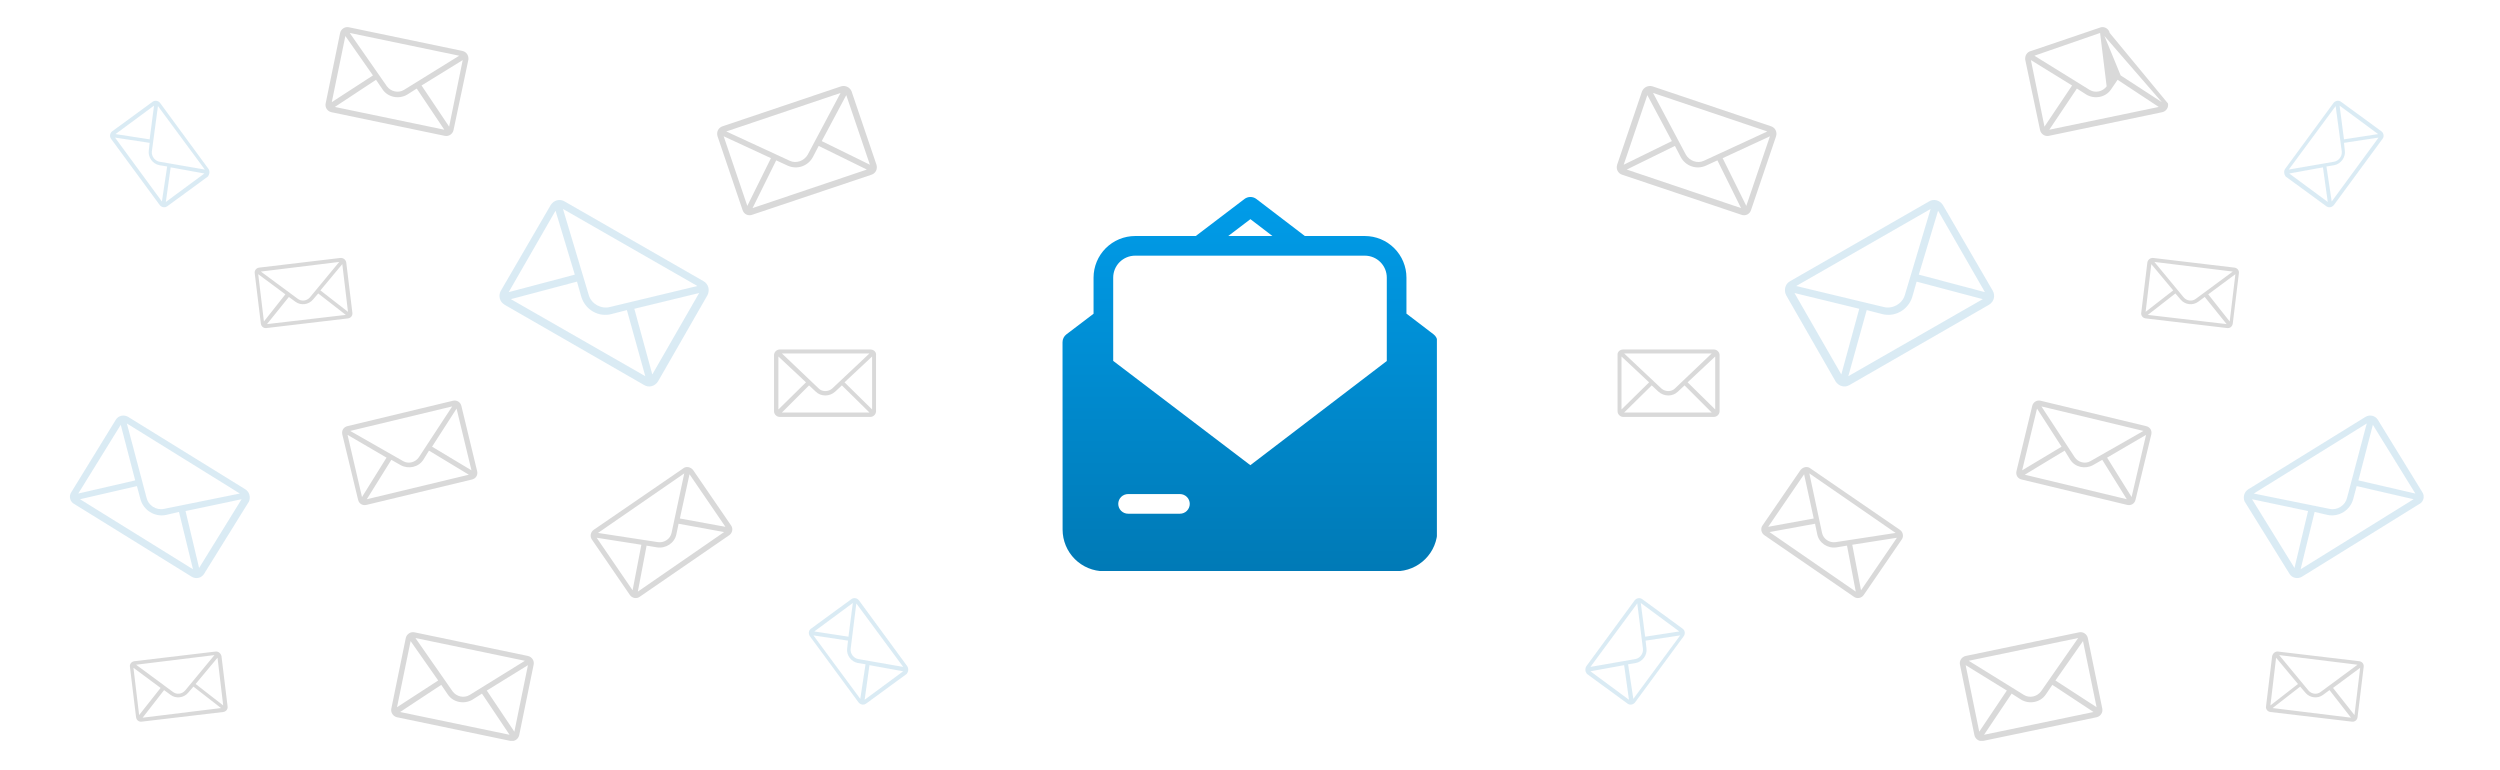 <svg xmlns="http://www.w3.org/2000/svg" xmlns:xlink="http://www.w3.org/1999/xlink" width="1920" zoomAndPan="magnify" viewBox="0 0 1440 443.25" height="591" preserveAspectRatio="xMidYMid meet" version="1.0"><defs><clipPath id="3a75eeaa1a"><path d="M 187 15.703 L 270 15.703 L 270 79 L 187 79 Z M 187 15.703 " clip-rule="nonzero"/></clipPath><clipPath id="21e28f2f3c"><path d="M 225 364 L 308 364 L 308 426.758 L 225 426.758 Z M 225 364 " clip-rule="nonzero"/></clipPath><clipPath id="496186daa5"><path d="M 612.016 113.266 L 827.652 113.266 L 827.652 328.902 L 612.016 328.902 Z M 612.016 113.266 " clip-rule="nonzero"/></clipPath><clipPath id="fc4c043217"><path d="M 825.758 192.59 L 810.113 180.645 L 810.113 159.887 C 810.113 159.105 810.074 158.32 809.996 157.543 C 809.918 156.762 809.801 155.988 809.648 155.219 C 809.492 154.449 809.305 153.691 809.074 152.941 C 808.848 152.191 808.582 151.453 808.281 150.73 C 807.98 150.008 807.645 149.297 807.277 148.609 C 806.906 147.918 806.504 147.246 806.066 146.594 C 805.633 145.941 805.164 145.312 804.668 144.707 C 804.172 144.102 803.645 143.52 803.09 142.969 C 802.535 142.414 801.957 141.887 801.352 141.391 C 800.746 140.891 800.117 140.426 799.465 139.988 C 798.812 139.555 798.141 139.152 797.449 138.781 C 796.758 138.41 796.051 138.078 795.328 137.777 C 794.602 137.477 793.867 137.211 793.117 136.984 C 792.367 136.754 791.605 136.562 790.84 136.41 C 790.07 136.258 789.297 136.141 788.516 136.062 C 787.734 135.984 786.953 135.945 786.168 135.945 L 751.594 135.945 L 723.676 114.621 C 723.184 114.246 722.645 113.957 722.059 113.758 C 721.469 113.559 720.867 113.461 720.246 113.457 C 719.629 113.457 719.023 113.555 718.438 113.754 C 717.848 113.953 717.309 114.238 716.812 114.613 L 688.758 135.945 L 653.828 135.945 C 653.047 135.945 652.266 135.984 651.484 136.062 C 650.703 136.141 649.93 136.254 649.16 136.41 C 648.391 136.562 647.633 136.754 646.883 136.98 C 646.133 137.211 645.395 137.473 644.672 137.773 C 643.949 138.074 643.238 138.41 642.551 138.781 C 641.859 139.148 641.188 139.555 640.535 139.988 C 639.883 140.426 639.254 140.891 638.648 141.387 C 638.043 141.887 637.461 142.41 636.906 142.965 C 636.355 143.52 635.828 144.102 635.332 144.707 C 634.832 145.312 634.367 145.941 633.93 146.594 C 633.496 147.246 633.094 147.914 632.723 148.605 C 632.352 149.297 632.016 150.004 631.719 150.73 C 631.418 151.453 631.152 152.191 630.926 152.941 C 630.695 153.691 630.504 154.449 630.352 155.219 C 630.199 155.988 630.082 156.762 630.004 157.543 C 629.926 158.32 629.887 159.105 629.887 159.887 L 629.887 180.707 L 614.25 192.59 C 613.547 193.125 612.996 193.789 612.605 194.582 C 612.211 195.375 612.016 196.215 612.016 197.102 L 612.059 305.09 C 612.059 305.875 612.098 306.656 612.176 307.438 C 612.254 308.215 612.371 308.992 612.523 309.758 C 612.676 310.527 612.867 311.285 613.098 312.035 C 613.324 312.785 613.59 313.523 613.891 314.246 C 614.188 314.973 614.523 315.68 614.895 316.371 C 615.266 317.062 615.668 317.734 616.102 318.387 C 616.539 319.035 617.004 319.664 617.5 320.27 C 618 320.879 618.523 321.457 619.078 322.012 C 619.633 322.566 620.215 323.09 620.82 323.59 C 621.426 324.086 622.055 324.555 622.707 324.988 C 623.355 325.426 624.027 325.828 624.719 326.199 C 625.41 326.566 626.117 326.902 626.844 327.203 C 627.566 327.504 628.301 327.77 629.051 327.996 C 629.801 328.227 630.562 328.418 631.332 328.57 C 632.098 328.723 632.875 328.84 633.652 328.918 C 634.434 328.996 635.215 329.035 636 329.035 L 804.035 329.035 C 804.82 329.035 805.602 328.996 806.379 328.918 C 807.16 328.84 807.934 328.727 808.703 328.57 C 809.473 328.418 810.23 328.227 810.98 328 C 811.73 327.77 812.469 327.508 813.191 327.207 C 813.918 326.906 814.625 326.57 815.316 326.199 C 816.008 325.832 816.68 325.43 817.332 324.992 C 817.98 324.555 818.609 324.09 819.219 323.594 C 819.824 323.094 820.402 322.57 820.957 322.016 C 821.512 321.461 822.039 320.879 822.535 320.273 C 823.031 319.668 823.5 319.039 823.934 318.387 C 824.371 317.734 824.773 317.066 825.145 316.375 C 825.512 315.684 825.848 314.973 826.148 314.25 C 826.449 313.527 826.715 312.789 826.941 312.039 C 827.168 311.289 827.359 310.531 827.512 309.762 C 827.668 308.992 827.781 308.219 827.859 307.438 C 827.938 306.656 827.977 305.875 827.977 305.09 L 827.977 197.086 C 827.977 196.203 827.785 195.367 827.395 194.578 C 827.004 193.789 826.457 193.125 825.758 192.59 Z M 653.828 147.262 L 786.168 147.262 C 787 147.266 787.82 147.348 788.633 147.508 C 789.445 147.672 790.234 147.91 791 148.227 C 791.766 148.547 792.492 148.934 793.18 149.395 C 793.867 149.855 794.504 150.379 795.09 150.965 C 795.676 151.551 796.199 152.188 796.66 152.875 C 797.121 153.566 797.512 154.293 797.828 155.059 C 798.145 155.824 798.387 156.613 798.547 157.426 C 798.711 158.238 798.793 159.059 798.793 159.887 L 798.793 207.934 L 720.195 267.949 L 641.203 207.875 L 641.203 159.887 C 641.203 159.059 641.285 158.238 641.449 157.426 C 641.609 156.613 641.852 155.824 642.168 155.059 C 642.484 154.293 642.875 153.566 643.336 152.875 C 643.797 152.188 644.32 151.551 644.906 150.965 C 645.492 150.379 646.129 149.855 646.816 149.395 C 647.508 148.934 648.234 148.543 649 148.227 C 649.766 147.91 650.555 147.668 651.367 147.508 C 652.18 147.344 653 147.266 653.828 147.262 Z M 720.234 126.234 L 732.934 135.945 L 707.453 135.945 Z M 685.301 290.242 C 685.301 290.613 685.262 290.98 685.191 291.344 C 685.117 291.707 685.012 292.062 684.867 292.406 C 684.727 292.75 684.551 293.074 684.344 293.383 C 684.141 293.691 683.906 293.977 683.641 294.242 C 683.379 294.504 683.094 294.738 682.785 294.945 C 682.477 295.152 682.148 295.324 681.805 295.469 C 681.465 295.609 681.109 295.719 680.746 295.789 C 680.383 295.863 680.012 295.898 679.641 295.898 L 649.82 295.898 C 649.445 295.902 649.078 295.867 648.711 295.797 C 648.344 295.727 647.984 295.621 647.641 295.48 C 647.293 295.34 646.965 295.168 646.652 294.961 C 646.34 294.754 646.051 294.52 645.785 294.258 C 645.52 293.996 645.285 293.707 645.074 293.398 C 644.867 293.09 644.691 292.762 644.547 292.414 C 644.402 292.07 644.297 291.715 644.223 291.348 C 644.148 290.984 644.113 290.613 644.113 290.238 C 644.113 289.863 644.148 289.496 644.223 289.129 C 644.297 288.762 644.402 288.406 644.547 288.062 C 644.691 287.715 644.867 287.391 645.074 287.078 C 645.285 286.77 645.52 286.484 645.785 286.219 C 646.051 285.957 646.34 285.723 646.652 285.516 C 646.965 285.309 647.293 285.137 647.641 284.996 C 647.984 284.855 648.344 284.75 648.711 284.68 C 649.078 284.609 649.445 284.574 649.82 284.578 L 679.641 284.578 C 680.012 284.578 680.383 284.617 680.746 284.688 C 681.109 284.762 681.465 284.867 681.809 285.012 C 682.152 285.152 682.477 285.328 682.785 285.535 C 683.094 285.738 683.379 285.977 683.645 286.238 C 683.906 286.5 684.141 286.785 684.348 287.094 C 684.555 287.406 684.727 287.73 684.871 288.074 C 685.012 288.418 685.121 288.773 685.191 289.137 C 685.266 289.5 685.301 289.867 685.301 290.242 Z M 685.301 290.242 " clip-rule="evenodd"/></clipPath><linearGradient x1="256" gradientTransform="matrix(0.422, 0, 0, 0.422, 612.015, 113.266)" y1="511.224" x2="256.001" gradientUnits="userSpaceOnUse" y2="0.454" id="3681ba6af4"><stop stop-opacity="1" stop-color="rgb(0%, 47.807%, 71.411%)" offset="0"/><stop stop-opacity="1" stop-color="rgb(0%, 47.911%, 71.567%)" offset="0"/><stop stop-opacity="1" stop-color="rgb(0%, 48.016%, 71.724%)" offset="0.016"/><stop stop-opacity="1" stop-color="rgb(0%, 48.12%, 71.88%)" offset="0.031"/><stop stop-opacity="1" stop-color="rgb(0%, 48.331%, 72.192%)" offset="0.047"/><stop stop-opacity="1" stop-color="rgb(0%, 48.54%, 72.504%)" offset="0.062"/><stop stop-opacity="1" stop-color="rgb(0%, 48.749%, 72.816%)" offset="0.078"/><stop stop-opacity="1" stop-color="rgb(0%, 48.958%, 73.129%)" offset="0.094"/><stop stop-opacity="1" stop-color="rgb(0%, 49.167%, 73.441%)" offset="0.109"/><stop stop-opacity="1" stop-color="rgb(0%, 49.376%, 73.753%)" offset="0.125"/><stop stop-opacity="1" stop-color="rgb(0%, 49.585%, 74.066%)" offset="0.141"/><stop stop-opacity="1" stop-color="rgb(0%, 49.796%, 74.377%)" offset="0.156"/><stop stop-opacity="1" stop-color="rgb(0%, 50.005%, 74.69%)" offset="0.172"/><stop stop-opacity="1" stop-color="rgb(0%, 50.214%, 75.003%)" offset="0.188"/><stop stop-opacity="1" stop-color="rgb(0%, 50.423%, 75.314%)" offset="0.203"/><stop stop-opacity="1" stop-color="rgb(0%, 50.632%, 75.627%)" offset="0.219"/><stop stop-opacity="1" stop-color="rgb(0%, 50.841%, 75.94%)" offset="0.234"/><stop stop-opacity="1" stop-color="rgb(0%, 51.05%, 76.251%)" offset="0.25"/><stop stop-opacity="1" stop-color="rgb(0%, 51.259%, 76.564%)" offset="0.266"/><stop stop-opacity="1" stop-color="rgb(0%, 51.469%, 76.877%)" offset="0.281"/><stop stop-opacity="1" stop-color="rgb(0%, 51.678%, 77.19%)" offset="0.297"/><stop stop-opacity="1" stop-color="rgb(0%, 51.888%, 77.501%)" offset="0.312"/><stop stop-opacity="1" stop-color="rgb(0%, 52.097%, 77.814%)" offset="0.328"/><stop stop-opacity="1" stop-color="rgb(0%, 52.306%, 78.127%)" offset="0.344"/><stop stop-opacity="1" stop-color="rgb(0%, 52.515%, 78.438%)" offset="0.359"/><stop stop-opacity="1" stop-color="rgb(0%, 52.724%, 78.751%)" offset="0.375"/><stop stop-opacity="1" stop-color="rgb(0%, 52.933%, 79.063%)" offset="0.391"/><stop stop-opacity="1" stop-color="rgb(0%, 53.143%, 79.375%)" offset="0.406"/><stop stop-opacity="1" stop-color="rgb(0%, 53.352%, 79.688%)" offset="0.422"/><stop stop-opacity="1" stop-color="rgb(0%, 53.561%, 80%)" offset="0.438"/><stop stop-opacity="1" stop-color="rgb(0%, 53.77%, 80.312%)" offset="0.453"/><stop stop-opacity="1" stop-color="rgb(0%, 53.979%, 80.624%)" offset="0.469"/><stop stop-opacity="1" stop-color="rgb(0%, 54.189%, 80.937%)" offset="0.484"/><stop stop-opacity="1" stop-color="rgb(0%, 54.398%, 81.248%)" offset="0.5"/><stop stop-opacity="1" stop-color="rgb(0%, 54.608%, 81.561%)" offset="0.516"/><stop stop-opacity="1" stop-color="rgb(0%, 54.817%, 81.874%)" offset="0.531"/><stop stop-opacity="1" stop-color="rgb(0%, 55.026%, 82.185%)" offset="0.547"/><stop stop-opacity="1" stop-color="rgb(0%, 55.235%, 82.498%)" offset="0.562"/><stop stop-opacity="1" stop-color="rgb(0%, 55.444%, 82.811%)" offset="0.578"/><stop stop-opacity="1" stop-color="rgb(0%, 55.653%, 83.122%)" offset="0.594"/><stop stop-opacity="1" stop-color="rgb(0%, 55.862%, 83.435%)" offset="0.609"/><stop stop-opacity="1" stop-color="rgb(0%, 56.071%, 83.748%)" offset="0.625"/><stop stop-opacity="1" stop-color="rgb(0%, 56.282%, 84.059%)" offset="0.641"/><stop stop-opacity="1" stop-color="rgb(0%, 56.491%, 84.372%)" offset="0.656"/><stop stop-opacity="1" stop-color="rgb(0%, 56.7%, 84.685%)" offset="0.672"/><stop stop-opacity="1" stop-color="rgb(0%, 56.909%, 84.996%)" offset="0.688"/><stop stop-opacity="1" stop-color="rgb(0%, 57.118%, 85.309%)" offset="0.703"/><stop stop-opacity="1" stop-color="rgb(0%, 57.327%, 85.622%)" offset="0.719"/><stop stop-opacity="1" stop-color="rgb(0%, 57.536%, 85.933%)" offset="0.734"/><stop stop-opacity="1" stop-color="rgb(0%, 57.745%, 86.246%)" offset="0.75"/><stop stop-opacity="1" stop-color="rgb(0%, 57.956%, 86.559%)" offset="0.766"/><stop stop-opacity="1" stop-color="rgb(0%, 58.165%, 86.87%)" offset="0.781"/><stop stop-opacity="1" stop-color="rgb(0%, 58.374%, 87.183%)" offset="0.797"/><stop stop-opacity="1" stop-color="rgb(0%, 58.583%, 87.495%)" offset="0.812"/><stop stop-opacity="1" stop-color="rgb(0%, 58.792%, 87.807%)" offset="0.828"/><stop stop-opacity="1" stop-color="rgb(0%, 59.001%, 88.12%)" offset="0.844"/><stop stop-opacity="1" stop-color="rgb(0%, 59.21%, 88.432%)" offset="0.859"/><stop stop-opacity="1" stop-color="rgb(0%, 59.421%, 88.744%)" offset="0.875"/><stop stop-opacity="1" stop-color="rgb(0%, 59.63%, 89.056%)" offset="0.891"/><stop stop-opacity="1" stop-color="rgb(0%, 59.839%, 89.369%)" offset="0.906"/><stop stop-opacity="1" stop-color="rgb(0%, 60.048%, 89.68%)" offset="0.922"/><stop stop-opacity="1" stop-color="rgb(0%, 60.257%, 89.993%)" offset="0.938"/><stop stop-opacity="1" stop-color="rgb(0%, 60.466%, 90.306%)" offset="0.953"/><stop stop-opacity="1" stop-color="rgb(0%, 60.675%, 90.617%)" offset="0.969"/><stop stop-opacity="1" stop-color="rgb(0%, 60.884%, 90.93%)" offset="0.984"/><stop stop-opacity="1" stop-color="rgb(0%, 61.095%, 91.243%)" offset="1"/><stop stop-opacity="1" stop-color="rgb(0%, 61.2%, 91.399%)" offset="1"/></linearGradient><clipPath id="f1b9d53e3e"><path d="M 1166 15.703 L 1249 15.703 L 1249 79 L 1166 79 Z M 1166 15.703 " clip-rule="nonzero"/></clipPath><clipPath id="c5cd91149b"><path d="M 1128 364 L 1212 364 L 1212 426.758 L 1128 426.758 Z M 1128 364 " clip-rule="nonzero"/></clipPath></defs><path fill="#000000" d="M 484.422 49.75 L 416.324 72.695 C 413.805 73.453 412.543 75.977 413.301 78.496 L 427.676 120.863 C 428.434 123.387 430.953 124.645 433.477 123.637 L 501.824 100.688 C 504.344 99.934 505.605 97.41 504.848 94.887 L 490.473 52.523 C 489.465 50.254 486.941 48.992 484.422 49.75 Z M 416.832 78.496 L 444.066 91.105 L 430.449 118.594 Z M 465.254 89.09 C 463.234 92.617 458.695 94.383 454.914 92.617 L 418.344 75.723 L 484.168 53.531 Z M 447.094 92.367 L 453.652 95.395 C 459.199 97.914 465.504 95.645 468.281 90.348 L 471.559 84.043 L 499.301 97.664 L 433.477 119.855 Z M 473.324 81.27 L 487.445 54.793 L 501.066 94.887 Z M 473.324 81.27 " fill-opacity="0.15" fill-rule="nonzero"/><g clip-path="url(#3a75eeaa1a)"><path fill="#000000" d="M 266.266 29.32 L 200.945 15.703 C 198.676 15.199 196.406 16.711 195.902 18.98 L 187.578 59.582 C 187.074 61.852 188.586 64.121 190.855 64.625 L 256.176 78.246 C 258.449 78.75 260.719 77.234 261.223 74.965 L 269.797 34.363 C 270.047 32.094 268.789 29.824 266.266 29.32 Z M 198.93 20.746 L 214.816 43.445 L 191.109 58.828 Z M 232.723 51.766 C 229.445 53.781 225.156 52.773 222.887 49.75 L 201.449 18.98 L 264.5 32.094 Z M 216.582 45.965 L 220.363 51.512 C 223.391 56.051 229.695 57.312 234.488 54.539 L 240.035 51.008 L 255.926 74.715 L 192.875 61.602 Z M 242.812 49.242 L 266.52 34.617 L 258.699 72.949 Z M 242.812 49.242 " fill-opacity="0.15" fill-rule="nonzero"/></g><g clip-path="url(#21e28f2f3c)"><path fill="#000000" d="M 304.098 377.836 L 238.777 364.219 C 236.508 363.715 234.234 365.227 233.73 367.496 L 225.41 408.098 C 224.906 410.367 226.418 412.637 228.688 413.141 L 294.008 426.758 C 296.277 427.262 298.547 425.75 299.051 423.48 L 307.375 382.879 C 307.879 380.609 306.367 378.34 304.098 377.836 Z M 236.508 369.262 L 252.395 391.957 L 228.688 407.34 Z M 270.555 400.277 C 267.273 402.297 262.988 401.289 260.719 398.262 L 239.281 367.496 L 302.332 380.609 Z M 254.16 394.48 L 257.941 400.027 C 260.969 404.566 267.273 405.828 272.066 403.055 L 277.613 399.523 L 293.504 423.227 L 230.453 410.113 Z M 280.391 397.758 L 304.098 383.133 L 296.277 421.461 Z M 280.391 397.758 " fill-opacity="0.15" fill-rule="nonzero"/></g><path fill="#000000" d="M 195.902 148.602 L 149.242 154.152 C 147.48 154.402 146.469 155.918 146.723 157.43 L 150.254 186.43 C 150.504 188.195 152.02 189.203 153.531 188.953 L 200.441 183.402 C 202.207 183.152 203.215 181.637 202.965 180.125 L 199.434 151.125 C 199.18 149.613 197.668 148.352 195.902 148.602 Z M 148.738 157.934 L 164.375 169.535 L 152.02 185.168 Z M 178.5 171.301 C 176.734 173.316 173.707 173.82 171.438 172.055 L 150.254 156.422 L 195.398 150.871 Z M 166.395 171.047 L 170.176 173.82 C 173.203 176.09 177.742 175.586 180.266 172.559 L 183.293 169.031 L 199.18 181.387 L 153.785 186.684 Z M 184.551 167.266 L 197.164 152.133 L 200.441 179.621 Z M 184.551 167.266 " fill-opacity="0.15" fill-rule="nonzero"/><path fill="#000000" d="M 124.023 375.312 L 77.367 380.859 C 75.602 381.113 74.594 382.625 74.844 384.141 L 78.375 413.141 C 78.629 414.906 80.141 415.914 81.652 415.664 L 128.562 410.113 C 130.328 409.863 131.336 408.348 131.086 406.836 L 127.555 377.836 C 127.051 376.07 125.535 375.062 124.023 375.312 Z M 76.863 384.645 L 92.5 396.246 L 80.141 411.879 Z M 106.621 397.758 C 104.855 399.773 101.828 400.277 99.559 398.516 L 78.375 382.879 L 123.52 377.332 Z M 94.516 397.504 L 98.301 400.277 C 101.324 402.547 105.863 402.043 108.387 399.02 L 111.414 395.488 L 127.301 407.844 L 82.156 413.391 Z M 112.676 393.977 L 125.285 378.844 L 128.562 406.332 Z M 112.676 393.977 " fill-opacity="0.15" fill-rule="nonzero"/><path fill="#097bb7" d="M 119.988 97.156 L 92.246 59.332 C 91.238 58.07 89.473 57.566 87.957 58.574 L 64.504 75.723 C 63.242 76.73 62.992 78.75 64 80.008 L 91.992 118.09 C 93.004 119.352 94.77 119.855 96.281 118.844 L 119.734 101.699 C 120.746 100.438 120.996 98.418 119.988 97.156 Z M 88.715 60.844 L 86.195 80.262 L 66.523 77.234 Z M 91.742 93.125 C 89.219 92.617 87.203 90.098 87.453 87.324 L 90.984 61.098 L 117.973 97.664 Z M 86.195 82.281 L 85.688 86.82 C 85.184 90.602 87.957 94.383 91.742 95.141 L 96.281 95.898 L 93.254 116.07 L 66.27 79.254 Z M 98.301 96.402 L 117.719 99.934 L 95.523 116.324 Z M 98.301 96.402 " fill-opacity="0.15" fill-rule="nonzero"/><path fill="#097bb7" d="M 522.504 383.637 L 494.762 345.809 C 493.754 344.547 491.988 344.043 490.473 345.051 L 467.02 362.199 C 465.758 363.207 465.504 364.973 466.516 366.488 L 494.508 404.566 C 495.52 405.828 497.281 406.332 498.797 405.324 L 522.25 388.176 C 523.262 386.914 523.512 385.148 522.504 383.637 Z M 491.23 347.32 L 488.707 366.738 L 469.035 363.715 Z M 494.258 379.602 C 491.734 379.098 489.719 376.574 489.969 373.801 L 493.246 347.574 L 520.234 384.141 Z M 488.457 369.008 L 487.953 373.547 C 487.445 377.332 490.223 381.113 494.004 381.871 L 498.543 382.625 L 495.52 402.551 L 468.531 365.984 Z M 500.812 383.133 L 520.234 386.66 L 498.039 403.055 Z M 500.812 383.133 " fill-opacity="0.15" fill-rule="nonzero"/><path fill="#097bb7" d="M 405.23 161.969 L 325.281 116.07 C 322.508 114.305 318.977 115.316 317.211 118.09 L 288.461 167.516 C 286.945 170.289 287.703 173.82 290.73 175.586 L 370.93 221.734 C 373.703 223.5 377.234 222.492 379 219.719 L 407.5 170.039 C 409.012 167.012 408.004 163.48 405.23 161.969 Z M 319.984 121.367 L 331.082 158.188 L 293 168.273 Z M 351.258 176.848 C 346.215 178.109 340.664 175.082 339.152 170.039 L 324.273 120.359 L 401.699 164.742 Z M 332.344 162.219 L 334.863 171.047 C 337.133 178.359 344.699 182.898 352.266 180.883 L 361.094 178.613 L 371.688 216.691 L 294.262 172.309 Z M 365.383 177.855 L 402.707 168.777 L 375.723 215.684 Z M 365.383 177.855 " fill-opacity="0.15" fill-rule="nonzero"/><path fill="#000000" d="M 260.969 230.812 L 200.188 245.441 C 197.918 245.945 196.656 247.961 197.164 250.23 L 206.242 287.805 C 206.746 290.078 208.766 291.336 211.035 290.832 L 271.812 276.207 C 274.086 275.703 275.344 273.684 274.84 271.414 L 265.762 233.84 C 265.258 231.57 262.988 230.309 260.969 230.812 Z M 200.188 250.484 L 222.637 263.598 L 208.512 286.293 Z M 241.297 263.344 C 239.281 266.371 235.246 267.379 232.219 265.613 L 201.703 248.215 L 260.465 234.094 Z M 225.41 264.859 L 230.707 267.883 C 235.246 270.406 241.047 269.145 243.82 264.859 L 247.098 259.562 L 270.047 273.434 L 211.285 287.555 Z M 248.863 257.293 L 262.988 235.352 L 271.562 270.91 Z M 248.863 257.293 " fill-opacity="0.15" fill-rule="nonzero"/><path fill="#000000" d="M 393.375 269.902 L 341.926 305.207 C 340.16 306.469 339.656 308.988 340.918 310.754 L 362.859 342.781 C 364.121 344.547 366.641 345.051 368.406 343.789 L 420.109 308.234 C 421.875 306.973 422.379 304.449 421.117 302.684 L 399.176 270.66 C 397.664 268.895 395.141 268.391 393.375 269.902 Z M 343.691 309.746 L 369.418 313.781 L 364.371 340.008 Z M 386.82 306.973 C 386.062 310.504 382.531 312.773 379 312.27 L 344.449 306.973 L 394.133 272.676 Z M 372.441 314.285 L 378.496 315.293 C 383.539 316.051 388.582 312.773 389.594 307.73 L 390.855 301.676 L 417.082 306.469 L 367.398 340.766 Z M 391.609 298.648 L 397.16 273.18 L 417.84 303.441 Z M 391.609 298.648 " fill-opacity="0.15" fill-rule="nonzero"/><path fill="#000000" d="M 501.316 201.309 L 449.113 201.309 C 447.348 201.309 445.832 202.82 445.832 204.586 L 445.832 236.867 C 445.832 238.633 447.348 240.145 449.113 240.145 L 501.316 240.145 C 503.082 240.145 504.598 238.633 504.598 236.867 L 504.598 204.586 C 504.848 202.82 503.336 201.309 501.316 201.309 Z M 448.355 205.344 L 464.246 220.223 L 448.355 235.855 Z M 479.375 223.754 C 477.105 225.77 473.574 225.77 471.559 223.754 L 450.375 203.578 L 500.812 203.578 Z M 466.012 221.988 L 469.793 225.52 C 472.82 228.543 477.863 228.543 481.141 225.52 L 484.926 221.988 L 500.812 237.621 L 450.375 237.621 Z M 486.438 220.223 L 502.328 205.344 L 502.328 235.855 Z M 486.438 220.223 " fill-opacity="0.15" fill-rule="nonzero"/><path fill="#097bb7" d="M 141.172 281.754 L 73.836 240.145 C 71.312 238.633 68.285 239.387 66.773 241.656 L 41.051 283.52 C 39.535 285.789 40.293 289.066 42.816 290.328 L 110.406 332.191 C 112.926 333.703 115.953 332.945 117.465 330.676 L 143.441 288.816 C 144.453 286.293 143.695 283.266 141.172 281.754 Z M 69.547 244.684 L 77.871 276.711 L 45.086 284.277 Z M 94.516 293.102 C 89.977 294.109 85.438 291.086 84.43 286.797 L 73.078 243.926 L 138.148 284.277 Z M 78.879 279.988 L 80.898 287.555 C 82.664 293.859 88.969 297.895 95.523 296.633 L 103.09 294.867 L 111.16 327.902 L 46.094 287.555 Z M 106.875 294.363 L 139.156 287.555 L 114.691 327.148 Z M 106.875 294.363 " fill-opacity="0.15" fill-rule="nonzero"/><g clip-path="url(#496186daa5)"><g clip-path="url(#fc4c043217)"><path fill="url(#3681ba6af4)" d="M 612.016 113.457 L 612.016 328.902 L 827.652 328.902 L 827.652 113.457 Z M 612.016 113.457 " fill-rule="nonzero"/></g></g><path fill="#000000" d="M 945.844 52.523 L 931.469 94.887 C 930.711 97.41 931.973 99.934 934.496 100.688 L 1002.84 123.637 C 1005.363 124.645 1007.887 123.387 1008.641 120.863 L 1023.016 78.496 C 1023.773 75.977 1022.512 73.453 1019.992 72.695 L 951.898 49.75 C 949.375 48.992 946.852 50.254 945.844 52.523 Z M 1005.867 118.594 L 992.25 91.105 L 1019.488 78.496 Z M 952.148 53.531 L 1017.973 75.723 L 981.402 92.617 C 977.621 94.383 973.082 92.617 971.062 89.09 Z M 1002.84 119.855 L 937.016 97.664 L 964.758 84.043 L 968.039 90.348 C 970.812 95.645 977.117 97.914 982.664 95.395 L 989.223 92.367 Z M 935.25 94.887 L 948.871 54.793 L 962.992 81.27 Z M 935.25 94.887 " fill-opacity="0.15" fill-rule="nonzero"/><g clip-path="url(#f1b9d53e3e)"><path fill="#000000" d="M 1166.52 34.363 L 1175.094 74.965 C 1175.602 77.234 1177.871 78.75 1180.141 78.246 L 1245.461 64.625 C 1247.73 64.121 1249.242 61.852 1248.738 59.582 L 1215.195 18.98 C 1214.691 16.711 1212.422 15.199 1210.152 15.703 L 1170.051 29.32 C 1167.531 29.824 1166.27 32.094 1166.52 34.363 Z M 1245.207 58.828 L 1221.5 43.445 L 1212.168 20.746 Z M 1171.816 32.094 L 1209.648 18.98 L 1213.43 49.75 C 1211.16 52.773 1206.871 53.781 1203.594 51.766 Z M 1243.441 61.602 L 1180.391 74.715 L 1196.281 51.008 L 1201.828 54.539 C 1206.621 57.312 1212.926 56.051 1215.953 51.512 L 1219.734 45.965 Z M 1177.617 72.949 L 1169.801 34.617 L 1193.508 49.242 Z M 1177.617 72.949 " fill-opacity="0.15" fill-rule="nonzero"/></g><g clip-path="url(#c5cd91149b)"><path fill="#000000" d="M 1128.941 382.879 L 1137.266 423.48 C 1137.77 425.75 1140.039 427.262 1142.309 426.758 L 1207.629 413.141 C 1209.898 412.637 1211.414 410.367 1210.906 408.098 L 1202.586 367.496 C 1202.082 365.227 1199.812 363.715 1197.543 364.219 L 1132.223 377.836 C 1129.953 378.34 1128.438 380.609 1128.941 382.879 Z M 1207.629 407.34 L 1183.922 391.957 L 1199.812 369.262 Z M 1133.988 380.609 L 1197.035 367.496 L 1175.602 398.262 C 1173.328 401.289 1169.043 402.297 1165.766 400.277 Z M 1205.863 410.113 L 1142.812 423.227 L 1158.703 399.523 L 1164.25 403.055 C 1169.043 405.828 1175.348 404.566 1178.375 400.027 L 1182.156 394.48 Z M 1140.039 421.461 L 1132.223 383.133 L 1155.93 397.758 Z M 1140.039 421.461 " fill-opacity="0.15" fill-rule="nonzero"/></g><path fill="#000000" d="M 1236.887 151.125 L 1233.355 180.125 C 1233.102 181.637 1234.109 183.152 1235.875 183.402 L 1282.785 188.953 C 1284.301 189.203 1285.812 188.195 1286.062 186.43 L 1289.594 157.43 C 1289.848 155.918 1288.84 154.402 1287.074 154.152 L 1240.414 148.602 C 1238.652 148.352 1237.137 149.613 1236.887 151.125 Z M 1284.301 185.168 L 1271.941 169.535 L 1287.578 157.934 Z M 1240.922 150.871 L 1286.062 156.422 L 1264.879 172.055 C 1262.609 173.82 1259.582 173.316 1257.816 171.301 Z M 1282.535 186.684 L 1237.137 181.387 L 1253.027 169.031 L 1256.051 172.559 C 1258.574 175.586 1263.113 176.09 1266.141 173.82 L 1269.922 171.047 Z M 1235.875 179.621 L 1239.156 152.133 L 1251.766 167.266 Z M 1235.875 179.621 " fill-opacity="0.15" fill-rule="nonzero"/><path fill="#000000" d="M 1308.762 377.836 L 1305.23 406.836 C 1304.98 408.348 1305.988 409.863 1307.754 410.113 L 1354.664 415.664 C 1356.176 415.914 1357.691 414.906 1357.941 413.141 L 1361.473 384.141 C 1361.727 382.625 1360.715 381.113 1358.949 380.859 L 1312.293 375.312 C 1310.781 375.062 1309.266 376.07 1308.762 377.836 Z M 1356.176 411.879 L 1343.82 396.246 L 1359.457 384.645 Z M 1312.797 377.332 L 1357.941 382.879 L 1336.758 398.516 C 1334.488 400.277 1331.461 399.773 1329.695 397.758 Z M 1354.16 413.391 L 1309.016 407.844 L 1324.902 395.488 L 1327.93 399.02 C 1330.453 402.043 1334.992 402.547 1338.02 400.277 L 1341.801 397.504 Z M 1307.754 406.332 L 1311.031 378.844 L 1323.641 393.977 Z M 1307.754 406.332 " fill-opacity="0.15" fill-rule="nonzero"/><path fill="#097bb7" d="M 1316.582 101.699 L 1340.035 118.844 C 1341.547 119.855 1343.312 119.352 1344.324 118.09 L 1372.316 80.008 C 1373.328 78.75 1373.074 76.73 1371.812 75.723 L 1348.359 58.574 C 1346.844 57.566 1345.078 58.07 1344.07 59.332 L 1316.328 97.156 C 1315.32 98.418 1315.57 100.438 1316.582 101.699 Z M 1369.797 77.234 L 1350.125 80.262 L 1347.602 60.844 Z M 1318.348 97.664 L 1345.332 61.098 L 1348.863 87.324 C 1349.113 90.098 1347.098 92.617 1344.574 93.125 Z M 1370.047 79.254 L 1343.062 116.07 L 1340.035 95.898 L 1344.574 95.141 C 1348.359 94.383 1351.133 90.602 1350.629 86.82 L 1350.125 82.281 Z M 1340.793 116.324 L 1318.598 99.934 L 1338.02 96.402 Z M 1340.793 116.324 " fill-opacity="0.15" fill-rule="nonzero"/><path fill="#097bb7" d="M 914.066 388.176 L 937.52 405.324 C 939.035 406.332 940.801 405.828 941.809 404.566 L 969.805 366.488 C 970.812 364.973 970.559 363.207 969.297 362.199 L 945.844 345.051 C 944.332 344.043 942.566 344.547 941.555 345.809 L 913.812 383.637 C 912.805 385.148 913.059 386.914 914.066 388.176 Z M 967.281 363.715 L 947.609 366.738 L 945.086 347.32 Z M 916.082 384.141 L 943.07 347.574 L 946.348 373.801 C 946.602 376.574 944.582 379.098 942.062 379.602 Z M 967.785 365.984 L 940.801 402.547 L 937.773 382.625 L 942.312 381.871 C 946.098 381.113 948.871 377.332 948.367 373.547 L 947.859 369.008 Z M 938.277 403.055 L 916.082 386.66 L 935.504 383.133 Z M 938.277 403.055 " fill-opacity="0.15" fill-rule="nonzero"/><path fill="#097bb7" d="M 1028.816 170.039 L 1057.316 219.719 C 1059.082 222.492 1062.613 223.5 1065.387 221.734 L 1145.586 175.586 C 1148.613 173.82 1149.371 170.289 1147.859 167.516 L 1119.105 118.09 C 1117.34 115.316 1113.809 114.305 1111.035 116.07 L 1031.09 161.969 C 1028.312 163.48 1027.305 167.012 1028.816 170.039 Z M 1143.316 168.273 L 1105.234 158.188 L 1116.332 121.367 Z M 1034.617 164.742 L 1112.043 120.359 L 1097.164 170.039 C 1095.652 175.082 1090.102 178.109 1085.059 176.848 Z M 1142.059 172.309 L 1064.629 216.691 L 1075.223 178.613 L 1084.051 180.883 C 1091.617 182.898 1099.184 178.359 1101.453 171.047 L 1103.973 162.219 Z M 1060.594 215.684 L 1033.609 168.777 L 1070.938 177.855 Z M 1060.594 215.684 " fill-opacity="0.15" fill-rule="nonzero"/><path fill="#000000" d="M 1170.555 233.84 L 1161.477 271.414 C 1160.973 273.684 1162.234 275.703 1164.504 276.207 L 1225.285 290.832 C 1227.555 291.336 1229.57 290.078 1230.074 287.805 L 1239.156 250.23 C 1239.66 247.961 1238.398 245.945 1236.129 245.441 L 1175.348 230.812 C 1173.328 230.309 1171.059 231.57 1170.555 233.84 Z M 1227.805 286.293 L 1213.684 263.598 L 1236.129 250.484 Z M 1175.852 234.094 L 1234.613 248.215 L 1204.098 265.613 C 1201.07 267.379 1197.035 266.371 1195.02 263.344 Z M 1225.031 287.555 L 1166.27 273.434 L 1189.219 259.562 L 1192.496 264.859 C 1195.273 269.145 1201.07 270.406 1205.613 267.883 L 1210.906 264.859 Z M 1164.754 270.91 L 1173.328 235.352 L 1187.453 257.293 Z M 1164.754 270.91 " fill-opacity="0.15" fill-rule="nonzero"/><path fill="#000000" d="M 1037.141 270.66 L 1015.199 302.684 C 1013.938 304.449 1014.441 306.973 1016.207 308.234 L 1067.91 343.789 C 1069.676 345.051 1072.195 344.547 1073.457 342.781 L 1095.398 310.754 C 1096.66 308.988 1096.156 306.469 1094.391 305.207 L 1042.941 269.902 C 1041.176 268.391 1038.652 268.895 1037.141 270.66 Z M 1071.945 340.008 L 1066.902 313.781 L 1092.625 309.746 Z M 1042.184 272.676 L 1091.867 306.973 L 1057.316 312.27 C 1053.785 312.773 1050.254 310.504 1049.5 306.973 Z M 1068.918 340.766 L 1019.234 306.469 L 1045.465 301.676 L 1046.723 307.73 C 1047.734 312.773 1052.777 316.051 1057.82 315.293 L 1063.875 314.285 Z M 1018.477 303.441 L 1039.16 273.18 L 1044.707 298.648 Z M 1018.477 303.441 " fill-opacity="0.15" fill-rule="nonzero"/><path fill="#000000" d="M 931.719 204.586 L 931.719 236.867 C 931.719 238.633 933.234 240.145 935 240.145 L 987.203 240.145 C 988.969 240.145 990.484 238.633 990.484 236.867 L 990.484 204.586 C 990.484 202.82 988.969 201.309 987.203 201.309 L 935 201.309 C 932.98 201.309 931.469 202.82 931.719 204.586 Z M 987.961 235.855 L 972.074 220.223 L 987.961 205.344 Z M 935.504 203.578 L 985.945 203.578 L 964.758 223.754 C 962.742 225.77 959.211 225.77 956.941 223.754 Z M 985.945 237.621 L 935.504 237.621 L 951.391 221.988 L 955.176 225.52 C 958.453 228.543 963.496 228.543 966.523 225.52 L 970.309 221.988 Z M 933.988 235.855 L 933.988 205.344 L 949.879 220.223 Z M 933.988 235.855 " fill-opacity="0.15" fill-rule="nonzero"/><path fill="#097bb7" d="M 1292.875 288.816 L 1318.852 330.676 C 1320.363 332.945 1323.391 333.703 1325.914 332.191 L 1393.504 290.328 C 1396.023 289.066 1396.781 285.789 1395.27 283.52 L 1369.543 241.656 C 1368.031 239.387 1365.004 238.633 1362.48 240.145 L 1295.145 281.754 C 1292.621 283.266 1291.863 286.293 1292.875 288.816 Z M 1391.234 284.277 L 1358.445 276.711 L 1366.77 244.684 Z M 1298.172 284.277 L 1363.238 243.926 L 1351.891 286.797 C 1350.879 291.086 1346.34 294.109 1341.801 293.102 Z M 1390.223 287.555 L 1325.156 327.902 L 1333.227 294.867 L 1340.793 296.633 C 1347.348 297.895 1353.656 293.859 1355.422 287.555 L 1357.438 279.988 Z M 1321.625 327.148 L 1297.16 287.555 L 1329.441 294.363 Z M 1321.625 327.148 " fill-opacity="0.15" fill-rule="nonzero"/></svg>